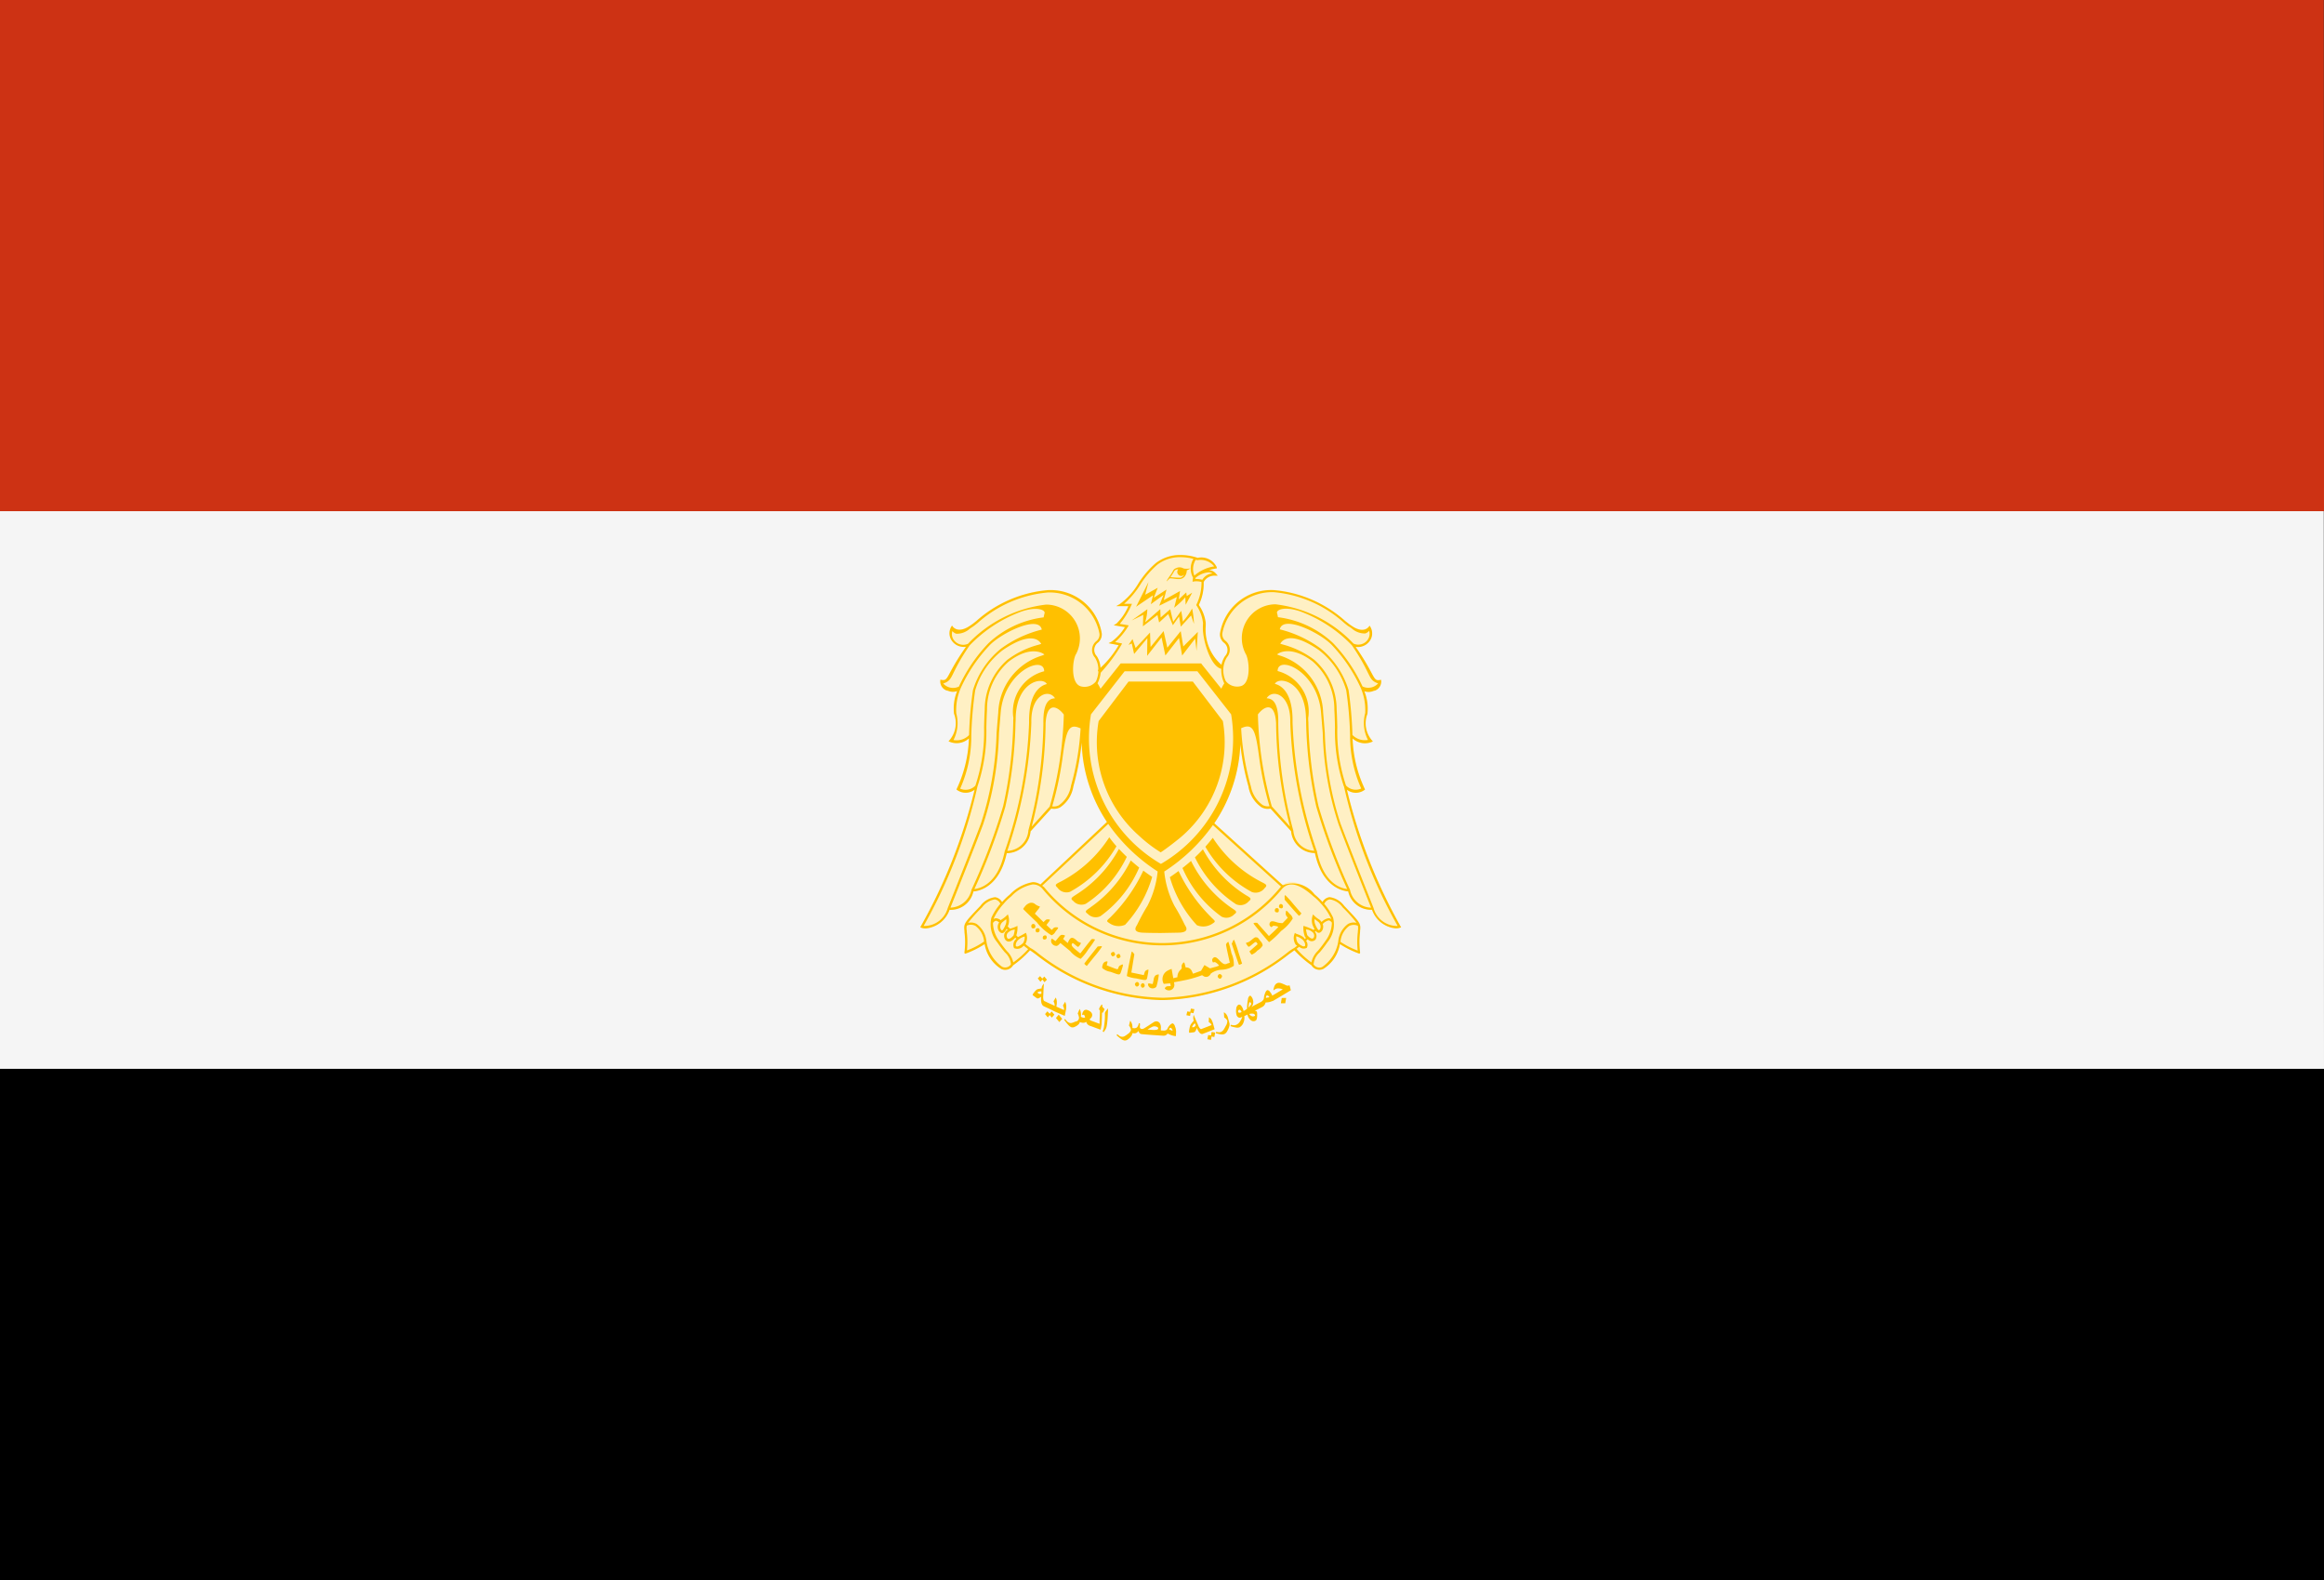 <svg id="country_egypt" xmlns="http://www.w3.org/2000/svg" width="100" height="68" viewBox="0 0 100 68">
  <rect x="0" y="0" width="100" height="68" fill="#333333" stroke="none"/>
  <defs>
    <style>
      .cls-1 {
        fill: #f5f5f5;
      }

      .cls-1, .cls-2, .cls-3, .cls-4 {
        fill-rule: evenodd;
      }

      .cls-2 {
        fill: #cd3214;
      }

      .cls-3 {
        fill: #fff0c4;
      }

      .cls-4 {
        fill: #ffc000;
      }
    </style>
  </defs>
  <path class="cls-1" d="M0,21H99.99L100,46H0V21Z"/>
  <rect y="46" width="100" height="22"/>
  <path class="cls-2" d="M0,0H99.99L100,22H0V0Z"/>
  <path class="cls-3" d="M60.285,39.9l-0.055.019a0.589,0.589,0,0,1-.182.025,1.194,1.194,0,0,1-1.016-.8,1,1,0,0,1-1.025-.791c-0.188-.012-1.113-0.148-1.433-1.651a1.027,1.027,0,0,1-1.024-.939l-0.888-.981a0.558,0.558,0,0,1-.381-0.053,1.331,1.331,0,0,1-.567-0.9,10.681,10.681,0,0,1-.345-1.744,6.509,6.509,0,0,1-1.124,3.334l2.944,2.662c0.484-.374,1.1.159,1.368,0.4L56.6,38.519a2.752,2.752,0,0,1,.3.295l0.013-.017a0.4,0.4,0,0,1,.292-0.192,0.917,0.917,0,0,1,.627.372c0.707,0.741.721,0.755,0.686,1.085l0,0.045a3.559,3.559,0,0,0,0,.865c0.014,0.09-.067.051-0.067,0.051a3.935,3.935,0,0,1-.8-0.4,1.565,1.565,0,0,1-.713,1.068,0.392,0.392,0,0,1-.51-0.154A4.408,4.408,0,0,1,55.7,40.89c-0.046.027-.14,0.1-0.238,0.167a9.1,9.1,0,0,1-5.376,1.973H49.927a9.092,9.092,0,0,1-5.375-1.973c-0.1-.072-0.191-0.14-0.237-0.167a4.4,4.4,0,0,1-.729.647,0.391,0.391,0,0,1-.51.154,1.564,1.564,0,0,1-.714-1.068,3.927,3.927,0,0,1-.8.4c-0.08.042-.067-0.051-0.067-0.051a3.544,3.544,0,0,0,0-.865l0-.046c-0.035-.33-0.021-0.345.686-1.085a0.927,0.927,0,0,1,.628-0.372,0.4,0.4,0,0,1,.292.192l0.013,0.017a2.712,2.712,0,0,1,.3-0.295l0.047-.041a1.777,1.777,0,0,1,.976-0.521,0.6,0.6,0,0,1,.331.092l2.856-2.684A6.518,6.518,0,0,1,46.531,32a10.656,10.656,0,0,1-.356,1.838,1.331,1.331,0,0,1-.568.9,0.56,0.56,0,0,1-.382.053l-0.89.98a1.029,1.029,0,0,1-1.026.939c-0.321,1.5-1.247,1.637-1.435,1.649a1,1,0,0,1-1.026.791,1.2,1.2,0,0,1-1.018.8,0.6,0.6,0,0,1-.182-0.025L39.594,39.9l0.028-.051a22.889,22.889,0,0,0,2.309-5.871,0.631,0.631,0,0,1-.781-0.008,5.51,5.51,0,0,0,.537-2.2,0.784,0.784,0,0,1-.877.124,1.131,1.131,0,0,0,.236-1.185,2,2,0,0,1,.133-0.973,0.541,0.541,0,0,1-.383-0.01c-0.029-.008-0.057-0.016-0.082-0.022a0.415,0.415,0,0,1-.253-0.461c0.377,0.09.19-.119,1.1-1.417a0.625,0.625,0,0,1-.6-0.246,0.554,0.554,0,0,1,0-.665s0.186,0.373.724,0.039l0.1-.067c0.048-.03.124-0.09,0.219-0.166a5.3,5.3,0,0,1,3.076-1.334A2.23,2.23,0,0,1,47.4,27.247a0.454,0.454,0,0,1-.165.4,0.391,0.391,0,0,0-.046.586,1.072,1.072,0,0,1,.168.5,4.258,4.258,0,0,0,.773-0.976L47.7,27.673l0.129-.064a2.155,2.155,0,0,0,.576-0.628L47.919,26.9l0.116-.069a2.274,2.274,0,0,0,.513-0.753H48.023l0.154-.092a2.964,2.964,0,0,0,.8-0.885,3.878,3.878,0,0,1,.75-0.878,1.7,1.7,0,0,1,1.069-.349h0a2.314,2.314,0,0,1,.615.086h0l0.031,0.009c0.041,0.012.07,0.023,0.085,0.029a0.731,0.731,0,0,1,.82.4l0.008,0.049-0.05.008a2.5,2.5,0,0,0-.294.069H52.02a0.425,0.425,0,0,1,.3.157l0.072,0.085-0.111,0a0.526,0.526,0,0,0-.486.256l-0.01.028a2.069,2.069,0,0,1-.21.977,1.674,1.674,0,0,1,.3.784c0,0.05,0,.116-0.006.191a2.021,2.021,0,0,0,.681,1.6A1.084,1.084,0,0,1,52.7,28.23a0.392,0.392,0,0,0-.046-0.587,0.454,0.454,0,0,1-.165-0.4,2.228,2.228,0,0,1,2.321-1.859,5.284,5.284,0,0,1,3.071,1.335c0.1,0.076.171,0.136,0.219,0.167l0.1,0.067c0.537,0.334.723-.039,0.723-0.039a0.555,0.555,0,0,1,0,.665,0.623,0.623,0,0,1-.6.246c0.9,1.3.717,1.507,1.093,1.418a0.416,0.416,0,0,1-.253.461c-0.025.005-.053,0.013-0.082,0.021a0.538,0.538,0,0,1-.383.01,2.008,2.008,0,0,1,.132.974,1.133,1.133,0,0,0,.235,1.186A0.781,0.781,0,0,1,58.2,31.77a5.526,5.526,0,0,0,.536,2.2,0.629,0.629,0,0,1-.78.008,22.94,22.94,0,0,0,2.305,5.875Z"/>
  <path class="cls-4" d="M60.291,39.911l-0.055.019a0.6,0.6,0,0,1-.182.025,1.193,1.193,0,0,1-1.016-.8,1,1,0,0,1-1.025-.791c-0.188-.012-1.113-0.148-1.433-1.651a1.027,1.027,0,0,1-1.024-.939L54.669,34.8a0.559,0.559,0,0,1-.381-0.053,1.332,1.332,0,0,1-.567-0.9,10.908,10.908,0,0,1-.35-1.815,6.517,6.517,0,0,1-1.12,3.4L55.2,38.1a1.168,1.168,0,0,1,1.36.388l0.045,0.039a2.769,2.769,0,0,1,.3.295l0.013-.017a0.4,0.4,0,0,1,.292-0.192,0.917,0.917,0,0,1,.627.372c0.707,0.741.721,0.755,0.686,1.085l0,0.045a3.549,3.549,0,0,0,0,.865c0.014,0.09-.067.051-0.067,0.051a3.933,3.933,0,0,1-.8-0.4,1.565,1.565,0,0,1-.713,1.068,0.392,0.392,0,0,1-.51-0.154A4.408,4.408,0,0,1,55.7,40.9c-0.046.027-.14,0.1-0.238,0.167a9.1,9.1,0,0,1-5.376,1.973H49.933a9.092,9.092,0,0,1-5.375-1.973c-0.1-.072-0.191-0.14-0.237-0.167a4.4,4.4,0,0,1-.729.647,0.391,0.391,0,0,1-.51.154,1.564,1.564,0,0,1-.713-1.068,3.934,3.934,0,0,1-.8.4c-0.08.042-.067-0.051-0.067-0.051a3.534,3.534,0,0,0,0-.864l0-.046c-0.035-.33-0.021-0.344.686-1.085a0.926,0.926,0,0,1,.628-0.372,0.4,0.4,0,0,1,.292.192l0.012,0.017a2.7,2.7,0,0,1,.3-0.295l0.047-.041a1.778,1.778,0,0,1,.976-0.521,0.6,0.6,0,0,1,.325.1l2.863-2.691a6.524,6.524,0,0,1-1.087-3.422,10.993,10.993,0,0,1-.358,1.892,1.331,1.331,0,0,1-.568.9,0.56,0.56,0,0,1-.382.053l-0.89.98a1.029,1.029,0,0,1-1.026.939c-0.321,1.5-1.246,1.637-1.435,1.649a1,1,0,0,1-1.026.791,1.2,1.2,0,0,1-1.018.8,0.592,0.592,0,0,1-.182-0.025L39.6,39.908l0.028-.051a22.881,22.881,0,0,0,2.309-5.87,0.631,0.631,0,0,1-.781-0.008,5.512,5.512,0,0,0,.537-2.2,0.784,0.784,0,0,1-.877.124,1.131,1.131,0,0,0,.236-1.186,2,2,0,0,1,.133-0.973,0.54,0.54,0,0,1-.383-0.01c-0.029-.008-0.057-0.016-0.082-0.021a0.415,0.415,0,0,1-.253-0.461c0.377,0.09.19-.119,1.1-1.417a0.625,0.625,0,0,1-.6-0.246,0.554,0.554,0,0,1,0-.665s0.186,0.373.724,0.039l0.1-.067c0.048-.03.123-0.09,0.219-0.166A5.3,5.3,0,0,1,45.082,25.4a2.23,2.23,0,0,1,2.325,1.858,0.454,0.454,0,0,1-.165.4,0.391,0.391,0,0,0-.046.586,1.029,1.029,0,0,1,.156.5,4.084,4.084,0,0,0,.784-0.976L47.7,27.683l0.129-.064a2.154,2.154,0,0,0,.576-0.628l-0.482-.081,0.116-.069a2.273,2.273,0,0,0,.513-0.753H48.03L48.184,26a2.966,2.966,0,0,0,.8-0.885,3.876,3.876,0,0,1,.75-0.878,1.7,1.7,0,0,1,1.069-.349h0a2.319,2.319,0,0,1,.615.086h0l0.031,0.009c0.041,0.012.07,0.023,0.085,0.028a0.731,0.731,0,0,1,.82.4l0.008,0.049-0.05.008a2.536,2.536,0,0,0-.294.069h0.007a0.425,0.425,0,0,1,.3.157L52.4,24.776l-0.111,0a0.526,0.526,0,0,0-.486.256l-0.01.028a2.069,2.069,0,0,1-.21.977,1.674,1.674,0,0,1,.3.784c0,0.05,0,.116-0.006.192a2.008,2.008,0,0,0,.683,1.6,1.081,1.081,0,0,1,.149-0.367,0.392,0.392,0,0,0-.046-0.587,0.454,0.454,0,0,1-.165-0.4,2.228,2.228,0,0,1,2.321-1.86,5.284,5.284,0,0,1,3.071,1.335c0.1,0.076.171,0.136,0.219,0.167l0.1,0.067c0.537,0.335.723-.039,0.723-0.039a0.555,0.555,0,0,1,0,.665,0.623,0.623,0,0,1-.6.246c0.9,1.3.717,1.507,1.093,1.418a0.415,0.415,0,0,1-.253.461c-0.025.005-.053,0.013-0.082,0.021a0.538,0.538,0,0,1-.383.01,2.008,2.008,0,0,1,.132.974,1.133,1.133,0,0,0,.235,1.186A0.781,0.781,0,0,1,58.2,31.78a5.527,5.527,0,0,0,.536,2.2,0.629,0.629,0,0,1-.78.008,22.936,22.936,0,0,0,2.305,5.875Zm-2.214-1.643h0l0.014,0.03a0.953,0.953,0,0,0,.906.767c-0.149-.373-1.034-2.6-1.4-3.59a13.749,13.749,0,0,1-.68-3.929c-0.022-.276-0.047-0.563-0.072-0.866-0.141-1.8-1.871-2.508-1.87-1.8A1.8,1.8,0,0,1,56.292,30.9c0,0.047,0,.109.007,0.182a17.959,17.959,0,0,0,.435,3.614A26.4,26.4,0,0,0,58.077,38.268ZM56.651,36.6l0.007,0,0.01,0.049c0.28,1.39,1.051,1.585,1.3,1.612a26.083,26.083,0,0,1-1.328-3.542,18.048,18.048,0,0,1-.438-3.635c0-.073,0-0.134-0.007-0.182-0.028-1.568-1.153-1.811-1.34-1.471,0.278,0.068.782,0.369,0.763,1.663A18.9,18.9,0,0,0,56.651,36.6Zm-1-.864a0.937,0.937,0,0,0,.9.88A19.018,19.018,0,0,1,55.519,31.1c0.029-1.22-.754-1.469-1.016-1.049,0.193,0.017.518,0.082,0.5,1.081a18.4,18.4,0,0,0,.645,4.612h0Zm-0.92-1.025,0.778,0.865a18.171,18.171,0,0,1-.6-4.454c-0.053-.945-0.512-0.736-0.782-0.375A15.877,15.877,0,0,0,54.728,34.715Zm-0.912-.9a1.267,1.267,0,0,0,.514.836,0.461,0.461,0,0,0,.292.051,14.273,14.273,0,0,1-.436-2.039c-0.16-1.219-.255-1.567-0.783-1.317A11.425,11.425,0,0,0,53.816,33.818Zm4.6,7.093a3.64,3.64,0,0,1,.009-0.8l0-.046a0.577,0.577,0,0,0,0-.218l-0.008,0a0.435,0.435,0,0,0-.368.013,0.948,0.948,0,0,0-.373.681A3.59,3.59,0,0,0,58.417,40.911Zm-1.507.7a1.65,1.65,0,0,0,.672-1.086h0a1.041,1.041,0,0,1,.425-0.756,0.508,0.508,0,0,1,.364-0.044,6.416,6.416,0,0,0-.6-0.668,0.836,0.836,0,0,0-.551-0.342,0.306,0.306,0,0,0-.22.153l-0.025.033a2.646,2.646,0,0,1,.386.6,1.2,1.2,0,0,1-.252,1.067,5.023,5.023,0,0,1-.327.428,0.781,0.781,0,0,0-.262.515A0.294,0.294,0,0,0,56.909,41.609Zm-0.481-.189a0.973,0.973,0,0,1,.278-0.495,4.97,4.97,0,0,0,.321-0.42,1.357,1.357,0,0,0,.28-0.788,0.2,0.2,0,0,0-.137-0.1,0.506,0.506,0,0,0-.259.156,0.323,0.323,0,0,1-.026.286c-0.109.142-.2,0.1-0.272,0.012l-0.036.036a0.286,0.286,0,0,1,.023.339,0.222,0.222,0,0,1-.332-0.018c-0.029.029-.046,0.045-0.071,0.069a0.277,0.277,0,0,1,.032.3,0.281,0.281,0,0,1-.326-0.045l-0.035.026-0.081.061A3.717,3.717,0,0,0,56.429,41.421Zm0.395-1.553a0.283,0.283,0,0,0-.118-0.2q-0.069-.057-0.142-0.107a0.424,0.424,0,0,0,.019.206,1.114,1.114,0,0,0,.121.237,0.137,0.137,0,0,0,.04.036A0.094,0.094,0,0,0,56.794,40,0.205,0.205,0,0,0,56.823,39.867Zm-0.306.505a0.19,0.19,0,0,0-.058-0.26,0.407,0.407,0,0,0-.214-0.1l-0.052-.01h0a1.785,1.785,0,0,0,.054.25,0.64,0.64,0,0,0,.118.111,0.2,0.2,0,0,0,.089.037,0.064,0.064,0,0,0,.062-0.031h0Zm-0.745-.067h0c0,0.007,0,.015,0,0.022a0.463,0.463,0,0,0,.066.251,0.553,0.553,0,0,0,.2.141,0.113,0.113,0,0,0,.113,0,0.233,0.233,0,0,0,0-.1,0.358,0.358,0,0,0-.125-0.189h0a0.649,0.649,0,0,0-.2-0.112l-0.053-.016h0ZM43.6,41.42a3.7,3.7,0,0,0,.642-0.572l-0.081-.062c-0.036-.026-0.072-0.054-0.113-0.088a0.34,0.34,0,0,1-.414.106,0.331,0.331,0,0,1,.1-0.4l-0.048-.05c-0.069.08-.263,0.274-0.421,0.1h0a0.3,0.3,0,0,1,.061-0.417,0.3,0.3,0,0,1,.034-0.016l-0.046-.047c-0.073.14-.187,0.284-0.334,0.092a0.33,0.33,0,0,1,.013-0.367,0.438,0.438,0,0,0-.129-0.074h0a0.2,0.2,0,0,0-.137.1,1.358,1.358,0,0,0,.28.788,4.964,4.964,0,0,0,.32.42A0.973,0.973,0,0,1,43.6,41.42Zm0.437-1.1a0.646,0.646,0,0,0-.2.112h0a0.358,0.358,0,0,0-.124.189,0.23,0.23,0,0,0,0,.1,0.113,0.113,0,0,0,.113,0,0.554,0.554,0,0,0,.2-0.141,0.46,0.46,0,0,0,.066-0.251c0-.007,0-0.015,0-0.022h0Zm-0.368-.316h0l-0.051.01a0.407,0.407,0,0,0-.214.1,0.19,0.19,0,0,0-.059.26h0a0.064,0.064,0,0,0,.062.031,0.2,0.2,0,0,0,.089-0.037,0.635,0.635,0,0,0,.118-0.111A1.757,1.757,0,0,0,43.666,40.007Zm-0.37-.442h0q-0.073.051-.142,0.108a0.283,0.283,0,0,0-.118.2,0.206,0.206,0,0,0,.029.128,0.1,0.1,0,0,0,.05.047,0.139,0.139,0,0,0,.04-0.036,1.1,1.1,0,0,0,.121-0.237,0.426,0.426,0,0,0,.019-0.206h0Zm-1.7.279a0.578,0.578,0,0,0,0,.218l0,0.046a3.621,3.621,0,0,1,.009.8,3.269,3.269,0,0,0,.736-0.383,0.943,0.943,0,0,0-.372-0.675,0.431,0.431,0,0,0-.367-0.013Zm1.428-.979a0.306,0.306,0,0,0-.22-0.153,0.847,0.847,0,0,0-.551.342,6.423,6.423,0,0,0-.6.668,0.507,0.507,0,0,1,.364.044,1.041,1.041,0,0,1,.425.756h0a1.651,1.651,0,0,0,.672,1.086A0.291,0.291,0,0,0,43.5,41.5a0.782,0.782,0,0,0-.261-0.514,5.024,5.024,0,0,1-.326-0.428,1.2,1.2,0,0,1-.253-1.065,2.642,2.642,0,0,1,.388-0.6C43.043,38.887,43.034,38.877,43.025,38.865Zm1.416-.8h0a1.7,1.7,0,0,0-.915.5l-0.047.041a2.151,2.151,0,0,0-.3.3l-0.006.007h0a2.5,2.5,0,0,0-.415.616c0,0.009,0,.018-0.008.028a0.2,0.2,0,0,1,.105-0.034,0.37,0.37,0,0,1,.207.086c0.009-.008.012-0.017,0.022-0.025a1.22,1.22,0,0,0,.28-0.229,0.665,0.665,0,0,1,.021.458l-0.026.06,0.095,0.1a1.405,1.405,0,0,0,.323-0.122,1.063,1.063,0,0,1-.048.408l0.07,0.073a3.389,3.389,0,0,0,.342-0.185,0.519,0.519,0,0,1-.024.485c0.037,0.03.07,0.055,0.1,0.079s0.071,0.053.115,0.088a1.742,1.742,0,0,1,.284.191,8.944,8.944,0,0,0,5.4,1.954H50.09a9,9,0,0,0,5.319-1.954,1.745,1.745,0,0,1,.284-0.19c0.045-.036.082-0.063,0.116-0.089l0.009-.006a0.673,0.673,0,0,1-.063-0.044,0.514,0.514,0,0,1-.033-0.513c0.039,0.069.191,0.054,0.375,0.2a0.37,0.37,0,0,1,.046.07l0.052-.05c-0.029-.031-0.047-0.054-0.047-0.054a1.069,1.069,0,0,1-.061-0.463,2.256,2.256,0,0,1,.437.176l0.038-.039c-0.038-.07-0.069-0.14-0.083-0.173a0.664,0.664,0,0,1,.02-0.458,1.228,1.228,0,0,0,.28.229,0.46,0.46,0,0,1,.088.1,0.507,0.507,0,0,1,.307-0.165,0.2,0.2,0,0,1,.105.034c0-.009,0-0.02-0.008-0.029a2.5,2.5,0,0,0-.414-0.615h0l-0.007-.008a2.2,2.2,0,0,0-.305-0.3L56.5,38.563c-0.268-.234-0.9-0.781-1.329-0.314a6.678,6.678,0,0,1-10.318,0A0.528,0.528,0,0,0,44.441,38.065Zm0.4,0.059a0.668,0.668,0,0,1,.081.059,6.58,6.58,0,0,0,10.175,0c0.008-.009.017-0.012,0.025-0.02L52.19,35.509a7.624,7.624,0,0,1-2.093,2,4.066,4.066,0,0,0,.44,1.479,9.227,9.227,0,0,1,.443.815c0.036,0.066.23,0.305-.214,0.336l-0.809.015s-0.514,0-.814-0.015c-0.443-.031-0.25-0.27-0.214-0.336a9.133,9.133,0,0,1,.443-0.815,4.076,4.076,0,0,0,.441-1.483,7.606,7.606,0,0,1-2.127-2.046Zm5.112-.941a6.249,6.249,0,0,0,3.019-6.437L51.522,28.89h-3.13l-1.448,1.855A6.253,6.253,0,0,0,49.957,37.183Zm-4.386-2.528a1.265,1.265,0,0,0,.515-0.835,11.382,11.382,0,0,0,.413-2.468c-0.529-.25-0.625.1-0.784,1.316a14.234,14.234,0,0,1-.437,2.038A0.463,0.463,0,0,0,45.571,34.654Zm-0.4.061a15.82,15.82,0,0,0,.606-3.961c-0.27-.36-0.731-0.569-0.783.375a18.111,18.111,0,0,1-.6,4.45ZM44.25,35.74h0a18.342,18.342,0,0,0,.646-4.608c-0.017-1,.308-1.063.5-1.08-0.262-.42-1.046-0.171-1.018,1.048a18.965,18.965,0,0,1-1.035,5.52A0.938,0.938,0,0,0,44.25,35.74Zm-1.021.911,0.01-.049,0.007,0a18.843,18.843,0,0,0,1.035-5.5c-0.019-1.293.486-1.594,0.765-1.662-0.187-.34-1.314-0.1-1.342,1.47,0,0.047,0,.108-0.007.182a18,18,0,0,1-.439,3.632,26.042,26.042,0,0,1-1.331,3.539C42.176,38.235,42.949,38.039,43.229,36.651ZM41.8,38.3l0.014-.03h0A26.333,26.333,0,0,0,43.163,34.7a17.912,17.912,0,0,0,.436-3.612c0-.074,0-0.135.007-0.182a1.794,1.794,0,0,1,1.324-2.017c0-.712-1.732,0-1.873,1.795-0.025.3-.05,0.59-0.072,0.866a13.705,13.705,0,0,1-.681,3.926c-0.371.993-1.258,3.215-1.407,3.587A0.955,0.955,0,0,0,41.8,38.3Zm-2.059,1.551a1.046,1.046,0,0,0,1.039-.77c0.028-.069,1.027-2.568,1.427-3.637a13.631,13.631,0,0,0,.675-3.9c0.022-.276.045-0.563,0.072-0.866a2.664,2.664,0,0,1,1.879-2.463c0.044-.017.079-0.03,0.106-0.043-0.066-.072-0.617-0.4-1.533.3a2.717,2.717,0,0,0-.936,2.077c-0.015.263-.022,0.516-0.028,0.761a7.412,7.412,0,0,1-.383,2.538h0A21.944,21.944,0,0,1,39.745,39.847Zm1.573-5.911a0.577,0.577,0,0,0,.656-0.129,7.344,7.344,0,0,0,.374-2.5c0.006-.245.012-0.5,0.028-0.765a2.845,2.845,0,0,1,.973-2.148,3.883,3.883,0,0,1,1.343-.65l0.117-.036c0,0.041-.227-0.714-1.668.276a3.369,3.369,0,0,0-1.176,1.727,16.34,16.34,0,0,0-.167,1.942h0A5.534,5.534,0,0,1,41.318,33.936ZM41.147,30.7a1.6,1.6,0,0,1-.12,1.151,0.753,0.753,0,0,0,.671-0.214,16.551,16.551,0,0,1,.168-1.937,3.685,3.685,0,0,1,1.212-1.788,5.022,5.022,0,0,1,1.75-.816c-0.133-.643-1.728.148-2.23,0.66a6.722,6.722,0,0,0-1.25,1.839l0,0,0,0A2.384,2.384,0,0,0,41.147,30.7Zm-0.558-1.279a0.571,0.571,0,0,0,.673.127h0a6.836,6.836,0,0,1,1.267-1.861,4.23,4.23,0,0,1,2.378-1.117v0c0.016-.08.03-0.143,0.04-0.178,0.04-.137-0.306-0.3-0.981-0.078a5.938,5.938,0,0,0-2.247,1.467h0C40.834,29.075,41.055,29.256,40.589,29.417Zm6.672-.6a0.955,0.955,0,0,0-.148-0.523,0.487,0.487,0,0,1,.056-0.7,0.362,0.362,0,0,0,.141-0.319A2.178,2.178,0,0,0,45.078,25.5a5.214,5.214,0,0,0-3.011,1.312c-0.1.081-.175,0.14-0.227,0.172l-0.1.066a0.837,0.837,0,0,1-.586.225,0.324,0.324,0,0,1-.173-0.116,0.423,0.423,0,0,0,.051.37,0.5,0.5,0,0,0,.621.178,5.515,5.515,0,0,1,3.363-1.687,1.456,1.456,0,0,1,1.291,2.121c-0.161.241-.257,1.277,0.206,1.4a0.628,0.628,0,0,0,.645-0.215,1.24,1.24,0,0,0,.106-0.411l-0.026-.075C47.245,28.834,47.255,28.824,47.261,28.82Zm4.985-4.443a0.739,0.739,0,0,0-.713-0.27H51.521l-0.011,0-0.057-.02a0.749,0.749,0,0,0-.06.685A1.66,1.66,0,0,1,52.246,24.377Zm-0.076.3a0.323,0.323,0,0,0-.15-0.048,0.984,0.984,0,0,0-.584.247l0,0.017c0,0.01,0,.016,0,0.023h0.038a1.259,1.259,0,0,1,.262.035A0.55,0.55,0,0,1,52.17,24.681Zm0.381,4.106c-0.495-.114-0.812-1.327-0.792-1.783,0-.074.006-0.138,0.006-0.187a1.685,1.685,0,0,0-.277-0.751l-0.015-.022,0.01-.024a2.147,2.147,0,0,0,.217-0.97,0.817,0.817,0,0,0-.319-0.024l-0.067.014,0.009-.087a0.455,0.455,0,0,1,.012-0.079l0-.009a0.819,0.819,0,0,1,.017-0.81,2.221,2.221,0,0,0-.55-0.073h0a1.6,1.6,0,0,0-1.009.328,3.8,3.8,0,0,0-.729.857,3.687,3.687,0,0,1-.694.822h0.339l-0.032.07a3.336,3.336,0,0,1-.493.794l0.387,0.065-0.039.062a2.983,2.983,0,0,1-.549.657l0.3,0.06-0.029.058a7.136,7.136,0,0,1-.892,1.2,1.347,1.347,0,0,1-.136.457,2.17,2.17,0,0,1,.13.233l0.867-1.09h3.464L51.721,28.6l0.831,1.039a2.156,2.156,0,0,1,.127-0.228A1.377,1.377,0,0,1,52.55,28.787Zm6.31-1.266a0.424,0.424,0,0,0,.051-0.371,0.323,0.323,0,0,1-.172.116,0.834,0.834,0,0,1-.585-0.225l-0.1-.066C58,26.943,57.93,26.885,57.828,26.8a5.2,5.2,0,0,0-3.006-1.313,2.175,2.175,0,0,0-2.227,1.778,0.362,0.362,0,0,0,.141.319,0.488,0.488,0,0,1,.056.705,1.072,1.072,0,0,0-.046,1.026,0.626,0.626,0,0,0,.644.215c0.462-.121.366-1.159,0.205-1.4a1.457,1.457,0,0,1,1.289-2.122A5.5,5.5,0,0,1,58.241,27.7,0.5,0.5,0,0,0,58.861,27.522ZM59.3,29.413c-0.466-.162-0.245-0.343-1.127-1.638h0a5.924,5.924,0,0,0-2.243-1.468c-0.674-.223-1.019-0.059-0.98.078,0.01,0.034.025,0.1,0.04,0.178v0a4.217,4.217,0,0,1,2.373,1.117,6.844,6.844,0,0,1,1.265,1.863h0A0.569,0.569,0,0,0,59.3,29.413Zm-0.438,2.432a1.6,1.6,0,0,1-.119-1.151,2.388,2.388,0,0,0-.2-1.107l0,0,0,0a6.728,6.728,0,0,0-1.248-1.84c-0.5-.513-2.094-1.3-2.226-0.661a5,5,0,0,1,1.747.817,3.687,3.687,0,0,1,1.21,1.79,16.609,16.609,0,0,1,.168,1.939A0.751,0.751,0,0,0,58.866,31.845Zm-0.291,2.09a5.55,5.55,0,0,1-.477-2.283h0a16.394,16.394,0,0,0-.167-1.943,3.373,3.373,0,0,0-1.174-1.729c-1.438-.99-1.667-0.235-1.665-0.276l0.116,0.036a3.872,3.872,0,0,1,1.34.651,2.85,2.85,0,0,1,.971,2.149c0.016,0.265.022,0.519,0.028,0.765a7.37,7.37,0,0,0,.373,2.5A0.575,0.575,0,0,0,58.576,33.935Zm-0.745-.088h0a7.437,7.437,0,0,1-.382-2.54c-0.006-.245-0.012-0.5-0.028-0.762a2.722,2.722,0,0,0-.934-2.078c-0.914-.7-1.464-0.376-1.53-0.3,0.027,0.012.062,0.026,0.106,0.042a2.664,2.664,0,0,1,1.876,2.465c0.027,0.3.05,0.591,0.072,0.867a13.672,13.672,0,0,0,.674,3.9c0.4,1.07,1.4,3.571,1.424,3.64a1.044,1.044,0,0,0,1.037.77A21.99,21.99,0,0,1,57.831,33.847Zm-6.4-6.363-0.559.729-0.134-.756-0.588.754-0.164-.777-0.621.793,0.01-.762-0.57.681-0.1-.454-0.141.063,0.172-.251,0.133,0.384,0.621-.664,0.023,0.622,0.561-.686,0.16,0.715,0.576-.713,0.111,0.661,0.626-.627-0.055.817Zm-0.618-.514-0.074-.438-0.266.376-0.2-.478-0.392.36-0.07-.321-0.627.486,0.016-.494-0.5.243s0.611-.431.674-0.486a2.058,2.058,0,0,1-.094.564l0.651-.566,0.014,0.362,0.414-.357,0.127,0.545s0.319-.437.343-0.477a3.95,3.95,0,0,1,.071.465,3.138,3.138,0,0,0,.4-0.566,3.661,3.661,0,0,1,.08.663l-0.122-.365Zm0.195-1.264a3.5,3.5,0,0,1-.48.45c0.023-.078.117-0.462,0.117-0.462l-0.76.376,0.185-.466-0.546.4,0.094-.384-0.728.493,0.533-1.065-0.141.548,0.54-.3-0.172.431,0.548-.352-0.117.454,0.7-.392-0.055.36,0.322-.3,0.022,0.156,0.235-.145-0.282.521ZM51,24.777a0.3,0.3,0,0,1-.211.142h0c-0.166.022-.315-0.035-0.46-0.026h0c-0.044.042-.088,0.092-0.136,0.134,0.065-.164.188-0.272,0.279-0.456a0.207,0.207,0,0,1,.126-0.114,0.331,0.331,0,0,1,.327.007,0.737,0.737,0,0,0,.289,0,0.4,0.4,0,0,1-.147.079A0.448,0.448,0,0,1,51,24.777Zm-0.17.012a0.177,0.177,0,0,1-.173-0.178A0.173,0.173,0,0,1,50.7,24.5a0.29,0.29,0,0,0-.084.013,0.17,0.17,0,0,0-.1.087h0a1.87,1.87,0,0,1-.152.236,3.406,3.406,0,0,0,.413.027,0.237,0.237,0,0,0,.17-0.116s0-.011.007-0.016A0.17,0.17,0,0,1,50.828,24.789Zm-2.269,4.544h2.765l1.293,1.7a5.362,5.362,0,0,1-1.8,4.989c-0.1.087-.605,0.489-0.875,0.661l0,0a5.988,5.988,0,0,1-.947-0.728,5.361,5.361,0,0,1-1.723-4.923Zm-0.52,7.087a5.148,5.148,0,0,1-2,1.962A0.471,0.471,0,0,1,45.5,38.2c-0.143-.122-0.056-0.158.158-0.265a5.471,5.471,0,0,0,2.073-1.9Q47.876,36.237,48.039,36.42ZM46.31,38.5a5.311,5.311,0,0,0,1.837-1.964h0q0.164,0.175.338,0.341a4.981,4.981,0,0,1-1.763,2.02,0.468,0.468,0,0,1-.545-0.127C46.035,38.667,46.116,38.627,46.31,38.5Zm1.838-1.965h0Zm-1.227,2.515a5.269,5.269,0,0,0,1.735-2.018q0.177,0.158.363,0.306a5.017,5.017,0,0,1-1.67,2.093,0.47,0.47,0,0,1-.55-0.107C46.651,39.228,46.732,39.182,46.921,39.055Zm0.9,0.386a7.018,7.018,0,0,0,1.375-1.966q0.187,0.14.382,0.27A5.121,5.121,0,0,1,48.412,39.8a0.689,0.689,0,0,1-.692-0.082C47.562,39.629,47.664,39.6,47.817,39.441Zm2.891-1.95h0a7.018,7.018,0,0,0,1.38,1.965c0.158,0.168.255,0.194,0.1,0.285a0.7,0.7,0,0,1-.692.082,5.125,5.125,0,0,1-1.162-2.066Q50.522,37.629,50.707,37.491Zm0.174-.133q0.186-.146.364-0.3h0a5.324,5.324,0,0,0,1.738,2.02c0.194,0.127.275,0.173,0.122,0.275a0.46,0.46,0,0,1-.55.1A5.018,5.018,0,0,1,50.881,37.358Zm0.536-.459q0.175-.165.339-0.34a5.3,5.3,0,0,0,1.839,1.965c0.2,0.117.28,0.158,0.133,0.27a0.469,0.469,0,0,1-.545.128A5.052,5.052,0,0,1,51.417,36.9Zm0.448-.458q0.164-.184.316-0.379a5.47,5.47,0,0,0,2.075,1.892c0.209,0.107.3,0.143,0.158,0.27a0.481,0.481,0,0,1-.55.173A5.125,5.125,0,0,1,51.865,36.441Zm-7.342,2.886,0.188,0.179L44.9,39.685l0.054-.051a0.47,0.47,0,0,1,.076-0.061,0.3,0.3,0,0,1,.151.01,0.394,0.394,0,0,1-.072.117l-0.081.109,0.113,0.107,0.113,0.107,0.057-.056a0.148,0.148,0,0,1,.129-0.057c0.124,0,.123.008-0.024,0.185a0.305,0.305,0,0,1-.17.158,2.279,2.279,0,0,1-.63-0.558c-0.324-.308-0.59-0.567-0.59-0.575a0.52,0.52,0,0,1,.077-0.107,0.378,0.378,0,0,1,.151-0.126,0.248,0.248,0,0,1,.3.037A0.661,0.661,0,0,0,44.7,39a0.122,0.122,0,0,1,.048.017,0.576,0.576,0,0,1-.108.16Zm-0.5-.209h0Zm0.521,0.742a0.079,0.079,0,0,1-.083.1,0.074,0.074,0,0,1-.087-0.081h0A0.086,0.086,0,1,1,44.547,39.861Zm0.164,0.108a0.116,0.116,0,0,1,0,.136,0.1,0.1,0,0,1-.127.013,0.111,0.111,0,0,1-.024-0.064,0.118,0.118,0,0,1,.021-0.072A0.1,0.1,0,0,1,44.711,39.969Zm0.263,0.292a0.062,0.062,0,0,1,.059.056,0.089,0.089,0,0,1-.079.122,0.068,0.068,0,0,1-.086-0.076A0.09,0.09,0,0,1,44.974,40.261Zm0.363,0.191,0.078,0.06,0.105-.13c0.117-.144.138-0.156,0.25-0.132,0.068,0.015.068,0.019,0.01,0.109l-0.037.057,0.1,0.088,0.1,0.088,0.017-.04c0.091-.217.178-0.238,0.352-0.084a0.377,0.377,0,0,0,.145.1,0.084,0.084,0,0,1,.053.026,0.41,0.41,0,0,1-.111.159c-0.017.011-.041,0-0.126-0.076-0.111-.094-0.129-0.1-0.154-0.041s0.008,0.115.194,0.267l0.169,0.137,0.233-.3c0.129-.166.244-0.307,0.256-0.313a0.2,0.2,0,0,1,.148.018,4.116,4.116,0,0,1-.291.417,2.026,2.026,0,0,1-.33.411,1.163,1.163,0,0,1-.453-0.336l-0.42-.346-0.055.058a0.237,0.237,0,0,1-.094.065,0.233,0.233,0,0,1-.233-0.133,0.187,0.187,0,0,1,.007-0.173A0.143,0.143,0,0,1,45.337,40.452Zm1.894,0.289,0.092-.008a0.1,0.1,0,0,1,.094.013,4.393,4.393,0,0,1-.327.428l-0.329.406-0.052-.042a0.178,0.178,0,0,1-.054-0.057c0-.008.129-0.178,0.288-0.378Zm0.215,0.8a0.179,0.179,0,0,1,.155-0.156c0.059-.012.061-0.006,0.034,0.1l-0.017.067,0.229,0.089c0.254,0.1.25,0.1,0.281,0a0.139,0.139,0,0,1,.089-0.093c0.121-.063.124-0.051,0.052,0.176-0.089.275-.049,0.266-0.481,0.108a0.717,0.717,0,0,1-.359-0.162h0A0.208,0.208,0,0,1,47.446,41.538Zm1.317-.527,0.046,0.063-0.065.392-0.065.392,0.268,0.056,0.268,0.056,0.022-.074a0.5,0.5,0,0,1,.036-0.094,0.245,0.245,0,0,1,.141-0.071,1,1,0,0,1-.027.213c-0.053.286-.009,0.272-0.5,0.168a1.357,1.357,0,0,1-.4-0.1h0c-0.007-.043.2-1.057,0.212-1.059A0.165,0.165,0,0,1,48.763,41.012Zm0.114,1.279a0.07,0.07,0,0,1,.119.023,0.084,0.084,0,0,1-.026.128,0.07,0.07,0,0,1-.114-0.022h0A0.078,0.078,0,0,1,48.877,42.291Zm0.378,0.143a0.1,0.1,0,0,1-.1.08,0.1,0.1,0,0,1-.051-0.042,0.122,0.122,0,0,1-.016-0.074,0.1,0.1,0,0,1,.1-0.08A0.111,0.111,0,0,1,49.255,42.434ZM49.6,42.35l0.038-.167a0.328,0.328,0,0,1,.072-0.194,0.238,0.238,0,0,1,.154-0.05,2.718,2.718,0,0,1-.107.529,0.219,0.219,0,0,1-.291.027h0a0.185,0.185,0,0,1-.068-0.158,0.138,0.138,0,0,1,.106,0Zm-1.548-1.162a0.132,0.132,0,0,1-.014-0.071,0.144,0.144,0,0,1,.119-0.062,0.161,0.161,0,0,1,.058.127,0.144,0.144,0,0,1-.119.062A0.124,0.124,0,0,1,48.052,41.188Zm-0.231-.079a0.107,0.107,0,0,1-.015-0.078,0.125,0.125,0,0,1,.121-0.061,0.165,0.165,0,0,1,.056.126,0.148,0.148,0,0,1-.116.063A0.143,0.143,0,0,1,47.822,41.109ZM50.414,41.7l0.071,0.4,0.178-.043a0.43,0.43,0,0,1,.148-0.332,0.116,0.116,0,0,0,.035-0.114,0.164,0.164,0,0,1,.035-0.129,0.236,0.236,0,0,1,.058-0.067,0.162,0.162,0,0,1,.048.109l0.032,0.114h0.055a0.259,0.259,0,0,1,.215.169c0.021,0.046.042,0.091,0.047,0.1l0.344-.126,0.072-.123c0.04-.067.073-0.123,0.074-0.123s0.055,0.031.12,0.07l0.118,0.071,0.193-.052a0.86,0.86,0,0,0,.2-0.068,0.531,0.531,0,0,0-.162-0.143,0.1,0.1,0,0,0-.065,0c-0.035.013-.042,0.009-0.055-0.027a0.128,0.128,0,0,1,.02-0.15c0.077-.073.141-0.05,0.281,0.1a0.815,0.815,0,0,0,.154.134,0.159,0.159,0,0,0,.175,0l0.113-.035-0.084-.382c-0.046-.21-0.081-0.393-0.078-0.407a0.223,0.223,0,0,1,.1-0.115,4.361,4.361,0,0,1,.134.5,1.161,1.161,0,0,1,.1.536,1.031,1.031,0,0,1-.5.168,0.837,0.837,0,0,0-.491.167,0.225,0.225,0,0,1-.055.078,0.2,0.2,0,0,1-.267.023l-0.053-.032a5.257,5.257,0,0,1-.64.193c-0.312.067-.568,0.109-0.568,0.109l0.016,0.1a0.235,0.235,0,0,1-.414.168h0a0.147,0.147,0,0,1,.119-0.095l0.141-.007-0.014-.06-0.014-.06-0.274.025a0.41,0.41,0,0,1,.134-0.551A0.948,0.948,0,0,1,50.414,41.7Zm2.124,0.245a0.079,0.079,0,0,1,.025.124c-0.033.059-.071,0.069-0.119,0.029a0.087,0.087,0,0,1-.031-0.124A0.08,0.08,0,0,1,52.538,41.942Zm-0.094.153h0Zm0.6-1.571a0.105,0.105,0,0,1,.058-0.08,4.683,4.683,0,0,1,.181.517l0.163,0.508-0.06.027a0.163,0.163,0,0,1-.073.021h0c-0.007,0-.079-0.209-0.161-0.456L53,40.613Zm0.784-.055c0.164-.134.172-0.139,0.236-0.13s0.059,0.008.169,0.159a0.306,0.306,0,0,1,.1.188,0.661,0.661,0,0,1-.23.223,0.631,0.631,0,0,1-.242.174h0A0.362,0.362,0,0,1,53.8,41.01l-0.039-.062,0.177-.157,0.178-.157-0.026-.043c-0.044-.073-0.062-0.069-0.212.056s-0.146.124-.217,0.027c-0.058-.081-0.058-0.1,0-0.11A0.31,0.31,0,0,0,53.824,40.47Zm0.19-.758,0.075,0L54.346,40,54.6,40.284,54.8,40.1c0.106-.1.2-0.193,0.2-0.2s-0.019-.037-0.136-0.05a0.111,0.111,0,0,0-.122.026c-0.028.032-.035,0.033-0.063,0.007a0.126,0.126,0,0,1-.049-0.143c0.035-.1.1-0.116,0.292-0.053a0.762,0.762,0,0,0,.2.04l0.07,0,0.11-.114,0.11-.114-0.047-.066a0.17,0.17,0,0,1-.04-0.143c0.011-.132.02-0.13,0.17,0.044a0.327,0.327,0,0,1,.13.2,1.832,1.832,0,0,1-.5.533,3.816,3.816,0,0,1-.515.481h0c-0.037-.02-0.682-0.793-0.675-0.808A0.154,0.154,0,0,1,54.014,39.712Zm1.26-.992,0-.1a0.112,0.112,0,0,1,.023-0.1,4.289,4.289,0,0,1,.361.4L56,39.313l-0.045.051a0.173,0.173,0,0,1-.059.05c-0.008,0-.152-0.157-0.319-0.348Zm-0.156.369h0Zm-0.07-.025a0.108,0.108,0,0,1,.05-0.16,0.1,0.1,0,0,1,.1.131,0.064,0.064,0,0,1-.084.053A0.113,0.113,0,0,1,55.048,39.063Zm-0.11.2a0.112,0.112,0,0,1-.07-0.025,0.116,0.116,0,0,1,.008-0.134,0.1,0.1,0,0,1,.13,0,0.159,0.159,0,0,1,0,.146A0.111,0.111,0,0,1,54.938,39.266ZM44.854,42.155l-0.083.1-0.117-.145,0.1-.1,0.095,0.109c0.029-.03.057-0.061,0.087-0.091l0.114,0.136c-0.037.036-.072,0.073-0.108,0.109Zm-0.237.431a0.264,0.264,0,0,1,.075-0.025c0.021,0,.05-0.01.088-0.016l0.043-.006a0.146,0.146,0,0,1,0-.024,0.16,0.16,0,0,1,0-.023,0.262,0.262,0,0,1,.028-0.07,0.5,0.5,0,0,1,.067-0.091c-0.005.088-.01,0.176-0.015,0.264s-0.008.176-.013,0.264a0.509,0.509,0,0,0,.013.178,0.082,0.082,0,0,0,.042.05L45,43.112h0c0.126,0.06.253,0.118,0.38,0.175a0.34,0.34,0,0,0-.01-0.1,1.011,1.011,0,0,0-.037-0.094c0.031-.054.063-0.108,0.095-0.163a0.5,0.5,0,0,1,.047.174,0.915,0.915,0,0,1-.021.219l0.331,0.147a0.334,0.334,0,0,0-.011-0.1,0.891,0.891,0,0,0-.036-0.094c0.031-.054.063-0.109,0.095-0.163a0.514,0.514,0,0,1,.046.174,0.951,0.951,0,0,1-.022.228l-0.041.207-0.455-.2h0C45.239,43.458,45.12,43.4,45,43.347h0l-0.042-.02h0l-0.05-.024a0.141,0.141,0,0,1-.045-0.035,0.264,0.264,0,0,1-.054-0.118A0.8,0.8,0,0,1,44.8,42.9a0.62,0.62,0,0,1-.1.058,0.088,0.088,0,0,1-.074.008,0.233,0.233,0,0,1-.034-0.021l-0.084-.061a0.778,0.778,0,0,1-.066-0.052,0.026,0.026,0,0,1-.008-0.026,0.472,0.472,0,0,1,.076-0.111A0.537,0.537,0,0,1,44.617,42.586Zm0.051,0.157a0.28,0.28,0,0,0,.049.03,0.064,0.064,0,0,0,.036.006,0.332,0.332,0,0,0,.056-0.013h0c0-.034,0-0.068,0-0.1h-0.04a0.369,0.369,0,0,0-.071.013,0.155,0.155,0,0,0-.035.015,0.036,0.036,0,0,0-.019.019A0.039,0.039,0,0,0,44.668,42.742Zm0.5,0.888c0.028-.034.057-0.068,0.086-0.1l0.116,0.139c-0.038.042-.074,0.084-0.111,0.126l-0.091-.109c-0.028.033-.056,0.066-0.082,0.1q-0.06-.071-0.118-0.143l0.1-.118Zm0.538,0.218c-0.041.046-.082,0.092-0.122,0.139l-0.148-.175c0.04-.048.08-0.1,0.121-0.142Zm0.214,0.114a0.292,0.292,0,0,0,.083.052,0.187,0.187,0,0,0,.107.011,0.724,0.724,0,0,0,.16-0.059,0.166,0.166,0,0,0,.149-0.223,0.447,0.447,0,0,0-.046-0.124c0.027-.066.055-0.132,0.084-0.2a0.52,0.52,0,0,1,.051.159,0.5,0.5,0,0,1,0,.175l0,0.009,0.025,0.01a0.371,0.371,0,0,0,.087.027,0.267,0.267,0,0,0,.072-0.006,0.44,0.44,0,0,0-.024-0.081,0.072,0.072,0,0,0-.037-0.041,0.022,0.022,0,0,0-.016,0,0.071,0.071,0,0,0-.021.016l-0.031-.018a0.3,0.3,0,0,1,.086-0.186,0.158,0.158,0,0,1,.157-0.007,0.333,0.333,0,0,1,.152.1,0.167,0.167,0,0,1,.035.14,0.174,0.174,0,0,1-.031.072,0.585,0.585,0,0,1-.077.079,0.089,0.089,0,0,0,.023.034,0.1,0.1,0,0,0,.032.022l0.075,0.028,0.3,0.111c0-.1,0-0.191.007-0.286s0.005-.191.009-0.286l-0.041-.051a0.33,0.33,0,0,1,.032-0.089,0.755,0.755,0,0,1,.086-0.122l0.03,0.032s0,0.011-.008.024a0.078,0.078,0,0,0,.021.062,0.538,0.538,0,0,0,.078.079,0.676,0.676,0,0,1-.039.092,0.737,0.737,0,0,1-.046.076l-0.024-.02-0.008.259L47.4,44.1l-0.042.215c-0.118-.041-0.235-0.085-0.353-0.129h0l-0.046-.017-0.006,0h0l-0.056-.021a0.253,0.253,0,0,1-.1-0.064,0.227,0.227,0,0,1-.055-0.108,0.219,0.219,0,0,1-.142.043,0.326,0.326,0,0,1-.114-0.026l-0.025-.01,0,0.018h0a0.214,0.214,0,0,1-.077.107,0.482,0.482,0,0,1-.147.089,0.2,0.2,0,0,1-.142.012,0.389,0.389,0,0,1-.13-0.1,2.512,2.512,0,0,1-.174-0.219l0.04-.036A0.8,0.8,0,0,0,45.92,43.962Zm1.6,0.118c0.007-.064.014-0.128,0.019-0.191s0.006-.141.006-0.231a0.407,0.407,0,0,1,0-.064,0.245,0.245,0,0,1,.04-0.075c0.023-.034.054-0.075,0.093-0.122,0,0.1-.007.2-0.011,0.3s-0.011.192-.021,0.288q-0.009.089-.026,0.176a0.467,0.467,0,0,1-.041.124,1.056,1.056,0,0,1-.091.136l-0.041-.034a0.9,0.9,0,0,0,.05-0.159C47.506,44.192,47.512,44.144,47.519,44.08Zm0.657,0.509a0.256,0.256,0,0,0,.091.029,0.2,0.2,0,0,0,.108-0.017,0.838,0.838,0,0,0,.15-0.1,0.3,0.3,0,0,0,.137-0.168,0.221,0.221,0,0,0-.02-0.087,0.4,0.4,0,0,0-.064-0.108c0.017-.071.034-0.142,0.053-0.212a0.444,0.444,0,0,1,.075.139,0.486,0.486,0,0,1,.021.17v0.009l0.056,0.005a0.175,0.175,0,0,0,.138-0.033A0.306,0.306,0,0,0,49,44.034l0.052,0.014c0,0.019,0,.035,0,0.047,0,0.035-.006.064-0.007,0.085a0.108,0.108,0,0,0,.02.073,0.084,0.084,0,0,0,.06.031,0.15,0.15,0,0,0,.07-0.009,0.7,0.7,0,0,0,.1-0.057c0.095-.059.189-0.122,0.285-0.185,0.034-.022.059-0.037,0.075-0.047a0.2,0.2,0,0,1,.111-0.029,0.173,0.173,0,0,1,.135.073,0.352,0.352,0,0,1,.05.227l0,0.09,0.1,0.006a0.264,0.264,0,0,0,.111-0.012,0.138,0.138,0,0,0,.077-0.076,0.491,0.491,0,0,1,.12-0.165,0.17,0.17,0,0,1,.106-0.056,0.186,0.186,0,0,1,.092.128,0.566,0.566,0,0,1,.049.244l-0.008.176a0.666,0.666,0,0,1-.189-0.039,0.892,0.892,0,0,1-.166-0.074,0.217,0.217,0,0,1-.116.089,0.262,0.262,0,0,1-.086.006l-0.153-.01h0c-0.254-.017-0.508-0.033-0.762-0.058a0.134,0.134,0,0,1-.086-0.037,0.235,0.235,0,0,1-.051-0.1,0.3,0.3,0,0,1-.1.088,0.211,0.211,0,0,1-.109.013l-0.056-.005v0.019a0.248,0.248,0,0,1-.06.125,0.547,0.547,0,0,1-.132.125,0.217,0.217,0,0,1-.139.048,0.342,0.342,0,0,1-.144-0.06,2.223,2.223,0,0,1-.205-0.167c0.011-.015.022-0.03,0.035-0.045A0.691,0.691,0,0,0,48.177,44.588Zm2.192-.26a0.48,0.48,0,0,0,.069.026c0.012,0,.018,0,0.018-0.011a0.139,0.139,0,0,0-.031-0.062,0.094,0.094,0,0,0-.062-0.05,0.082,0.082,0,0,0-.054.071Zm-0.436.238h0Zm-0.352-.243q0.254,0.017.258-.066a0.072,0.072,0,0,0-.053-0.063,0.269,0.269,0,0,0-.1-0.025,0.241,0.241,0,0,0-.116.027,1.591,1.591,0,0,0-.191.113Zm1.007,0.269h0Zm0.625-1.045,0.031-.141,0.151,0.026h0q-0.022.086-.042,0.173l-0.12-.026c-0.009.048-.018,0.1-0.026,0.143l-0.158-.031,0.039-.164Zm0.008,0.571a0.494,0.494,0,0,1,.051-0.077c0.015-.02.037-0.046,0.065-0.08l0.032-.038c0-.007-0.007-0.014-0.009-0.021l-0.007-.021a0.284,0.284,0,0,1-.007-0.079,0.757,0.757,0,0,1,.016-0.127c0.033,0.077.067,0.154,0.1,0.231s0.068,0.153.1,0.23a0.4,0.4,0,0,0,.085.139,0.051,0.051,0,0,0,.055.008l0.051-.02h0l0.381-.148a0.215,0.215,0,0,0-.052-0.078,0.522,0.522,0,0,0-.07-0.05l0.009-.208a0.333,0.333,0,0,1,.111.109,0.852,0.852,0,0,1,.077.207l0.055,0.2h0l-0.454.177h0l-0.051.02a0.1,0.1,0,0,1-.051.007,0.167,0.167,0,0,1-.094-0.057,0.643,0.643,0,0,1-.112-0.207,1.061,1.061,0,0,1-.052.12,0.13,0.13,0,0,1-.057.063,0.191,0.191,0,0,1-.037.008l-0.1.013a0.577,0.577,0,0,1-.074.006,0.018,0.018,0,0,1-.018-0.015,0.622,0.622,0,0,1,.015-0.15A0.838,0.838,0,0,1,51.222,44.118Zm0.109,0.091a0.232,0.232,0,0,0,.052-0.012,0.082,0.082,0,0,0,.03-0.021,0.365,0.365,0,0,0,.04-0.053h0c-0.014-.029-0.026-0.058-0.039-0.088l-0.032.031a0.491,0.491,0,0,0-.054.065,0.288,0.288,0,0,0-.021.039,0.06,0.06,0,0,0-.009.031C51.3,44.209,51.312,44.212,51.331,44.21Zm0.779,0.352c0.008-.05.018-0.1,0.027-0.15l0.153,0.028h0c-0.013.064-.025,0.127-0.037,0.19l-0.119-.022-0.026.145-0.155-.027,0.035-.181Zm0.348-.135a0.238,0.238,0,0,0,.09-0.021,0.242,0.242,0,0,0,.091-0.073,1.136,1.136,0,0,0,.1-0.171,0.389,0.389,0,0,0,.072-0.229,0.191,0.191,0,0,0-.044-0.072,0.274,0.274,0,0,0-.088-0.069c-0.006-.075-0.011-0.151-0.016-0.227a0.332,0.332,0,0,1,.109.093,0.42,0.42,0,0,1,.069.15l0.064,0.238a0.3,0.3,0,0,1-.016.147,0.79,0.79,0,0,1-.082.186,0.284,0.284,0,0,1-.112.119,0.293,0.293,0,0,1-.145.019,1.388,1.388,0,0,1-.235-0.052c0.005-.02.011-0.04,0.018-0.06A0.442,0.442,0,0,0,52.458,44.426Zm0.652-.3a0.285,0.285,0,0,0,.1-0.028,0.345,0.345,0,0,0,.126-0.107,0.928,0.928,0,0,0,.122-0.238,0.393,0.393,0,0,1-.049.029,0.132,0.132,0,0,1-.125,0,0.176,0.176,0,0,1-.078-0.117,0.6,0.6,0,0,1-.011-0.248,0.216,0.216,0,0,1,.091-0.175,0.1,0.1,0,0,1,.119.039,0.424,0.424,0,0,1,.094.186l0.011,0.043,0.015-.007a0.469,0.469,0,0,0,.076-0.045c0.028-.021.047-0.037,0.058-0.045A2.6,2.6,0,0,1,53.7,43a0.212,0.212,0,0,1,.072-0.141c0.024-.013.052,0,0.083,0.045a0.368,0.368,0,0,1,.057.12,0.378,0.378,0,0,1,.01.17,0.328,0.328,0,0,1-.078.157,1.021,1.021,0,0,1,.09-0.06c0.028-.017.054-0.031,0.078-0.043l0.144-.075h0l0.09-.046a0.325,0.325,0,0,0,.095-0.073,0.2,0.2,0,0,0,.046-0.112,0.667,0.667,0,0,1,.058-0.219,0.238,0.238,0,0,1,.078-0.109,0.131,0.131,0,0,1,.12.07,0.466,0.466,0,0,1,.1.166c0.152-.086.3-0.177,0.454-0.269A0.51,0.51,0,0,0,55,42.539a0.25,0.25,0,0,0-.133.037l-0.032.021-0.041.034a0.621,0.621,0,0,1,.047-0.195,0.244,0.244,0,0,1,.093-0.111,0.185,0.185,0,0,1,.094-0.028,0.345,0.345,0,0,1,.116.023c0.035,0.013.087,0.033,0.153,0.065a0.357,0.357,0,0,0,.1.037,0.233,0.233,0,0,0,.091-0.017l0.057,0.212c-0.247.151-.494,0.3-0.742,0.444h0l-0.045.027,0-.01a0.653,0.653,0,0,1-.13.046,0.761,0.761,0,0,1-.171.02,0.309,0.309,0,0,1-.077.145,0.305,0.305,0,0,1-.075.053l-0.14.072h0l-0.094.049-0.033.017-0.049.029c0.02,0,.04,0,0.059.006a0.049,0.049,0,0,1,.037.04,0.289,0.289,0,0,1,.01.068c0,0.015,0,.041,0,0.08a0.65,0.65,0,0,1-.02.16,0.115,0.115,0,0,1-.056.068,0.176,0.176,0,0,1-.2-0.027,0.426,0.426,0,0,1-.144-0.237l-0.133.063a0.5,0.5,0,0,1-.026.25,0.392,0.392,0,0,1-.169.227,0.263,0.263,0,0,1-.141.02,1.381,1.381,0,0,1-.26-0.065c0.005-.019.011-0.038,0.018-0.058A0.473,0.473,0,0,0,53.11,44.124Zm0.2-.66a0.057,0.057,0,0,0-.03.036,0.081,0.081,0,0,0,0,.048,0.045,0.045,0,0,0,.041.033,0.139,0.139,0,0,0,.079-0.017l0.027-.013h0Q53.368,43.434,53.307,43.464Zm1.227-.534a0.388,0.388,0,0,0,.069-0.012,0.018,0.018,0,0,0,.013-0.019,0.1,0.1,0,0,0-.046-0.042,0.072,0.072,0,0,0-.07-0.014,0.112,0.112,0,0,0-.027.1Zm-0.678.8a0.157,0.157,0,0,0,.129-0.009A0.023,0.023,0,0,0,54,43.689h0a0.086,0.086,0,0,0-.067-0.059,0.34,0.34,0,0,0-.176.011A0.16,0.16,0,0,0,53.856,43.726Zm-0.041-.477a0.084,0.084,0,0,0,.019-0.066,0.106,0.106,0,0,0-.027-0.043,0.032,0.032,0,0,0-.036-0.015,0.1,0.1,0,0,0-.03.066,1.362,1.362,0,0,0-.022.169A0.837,0.837,0,0,0,53.815,43.249Zm1.525-.307c-0.013.076-.027,0.153-0.039,0.228H55.116l0.037-.227Z"/>
</svg>
